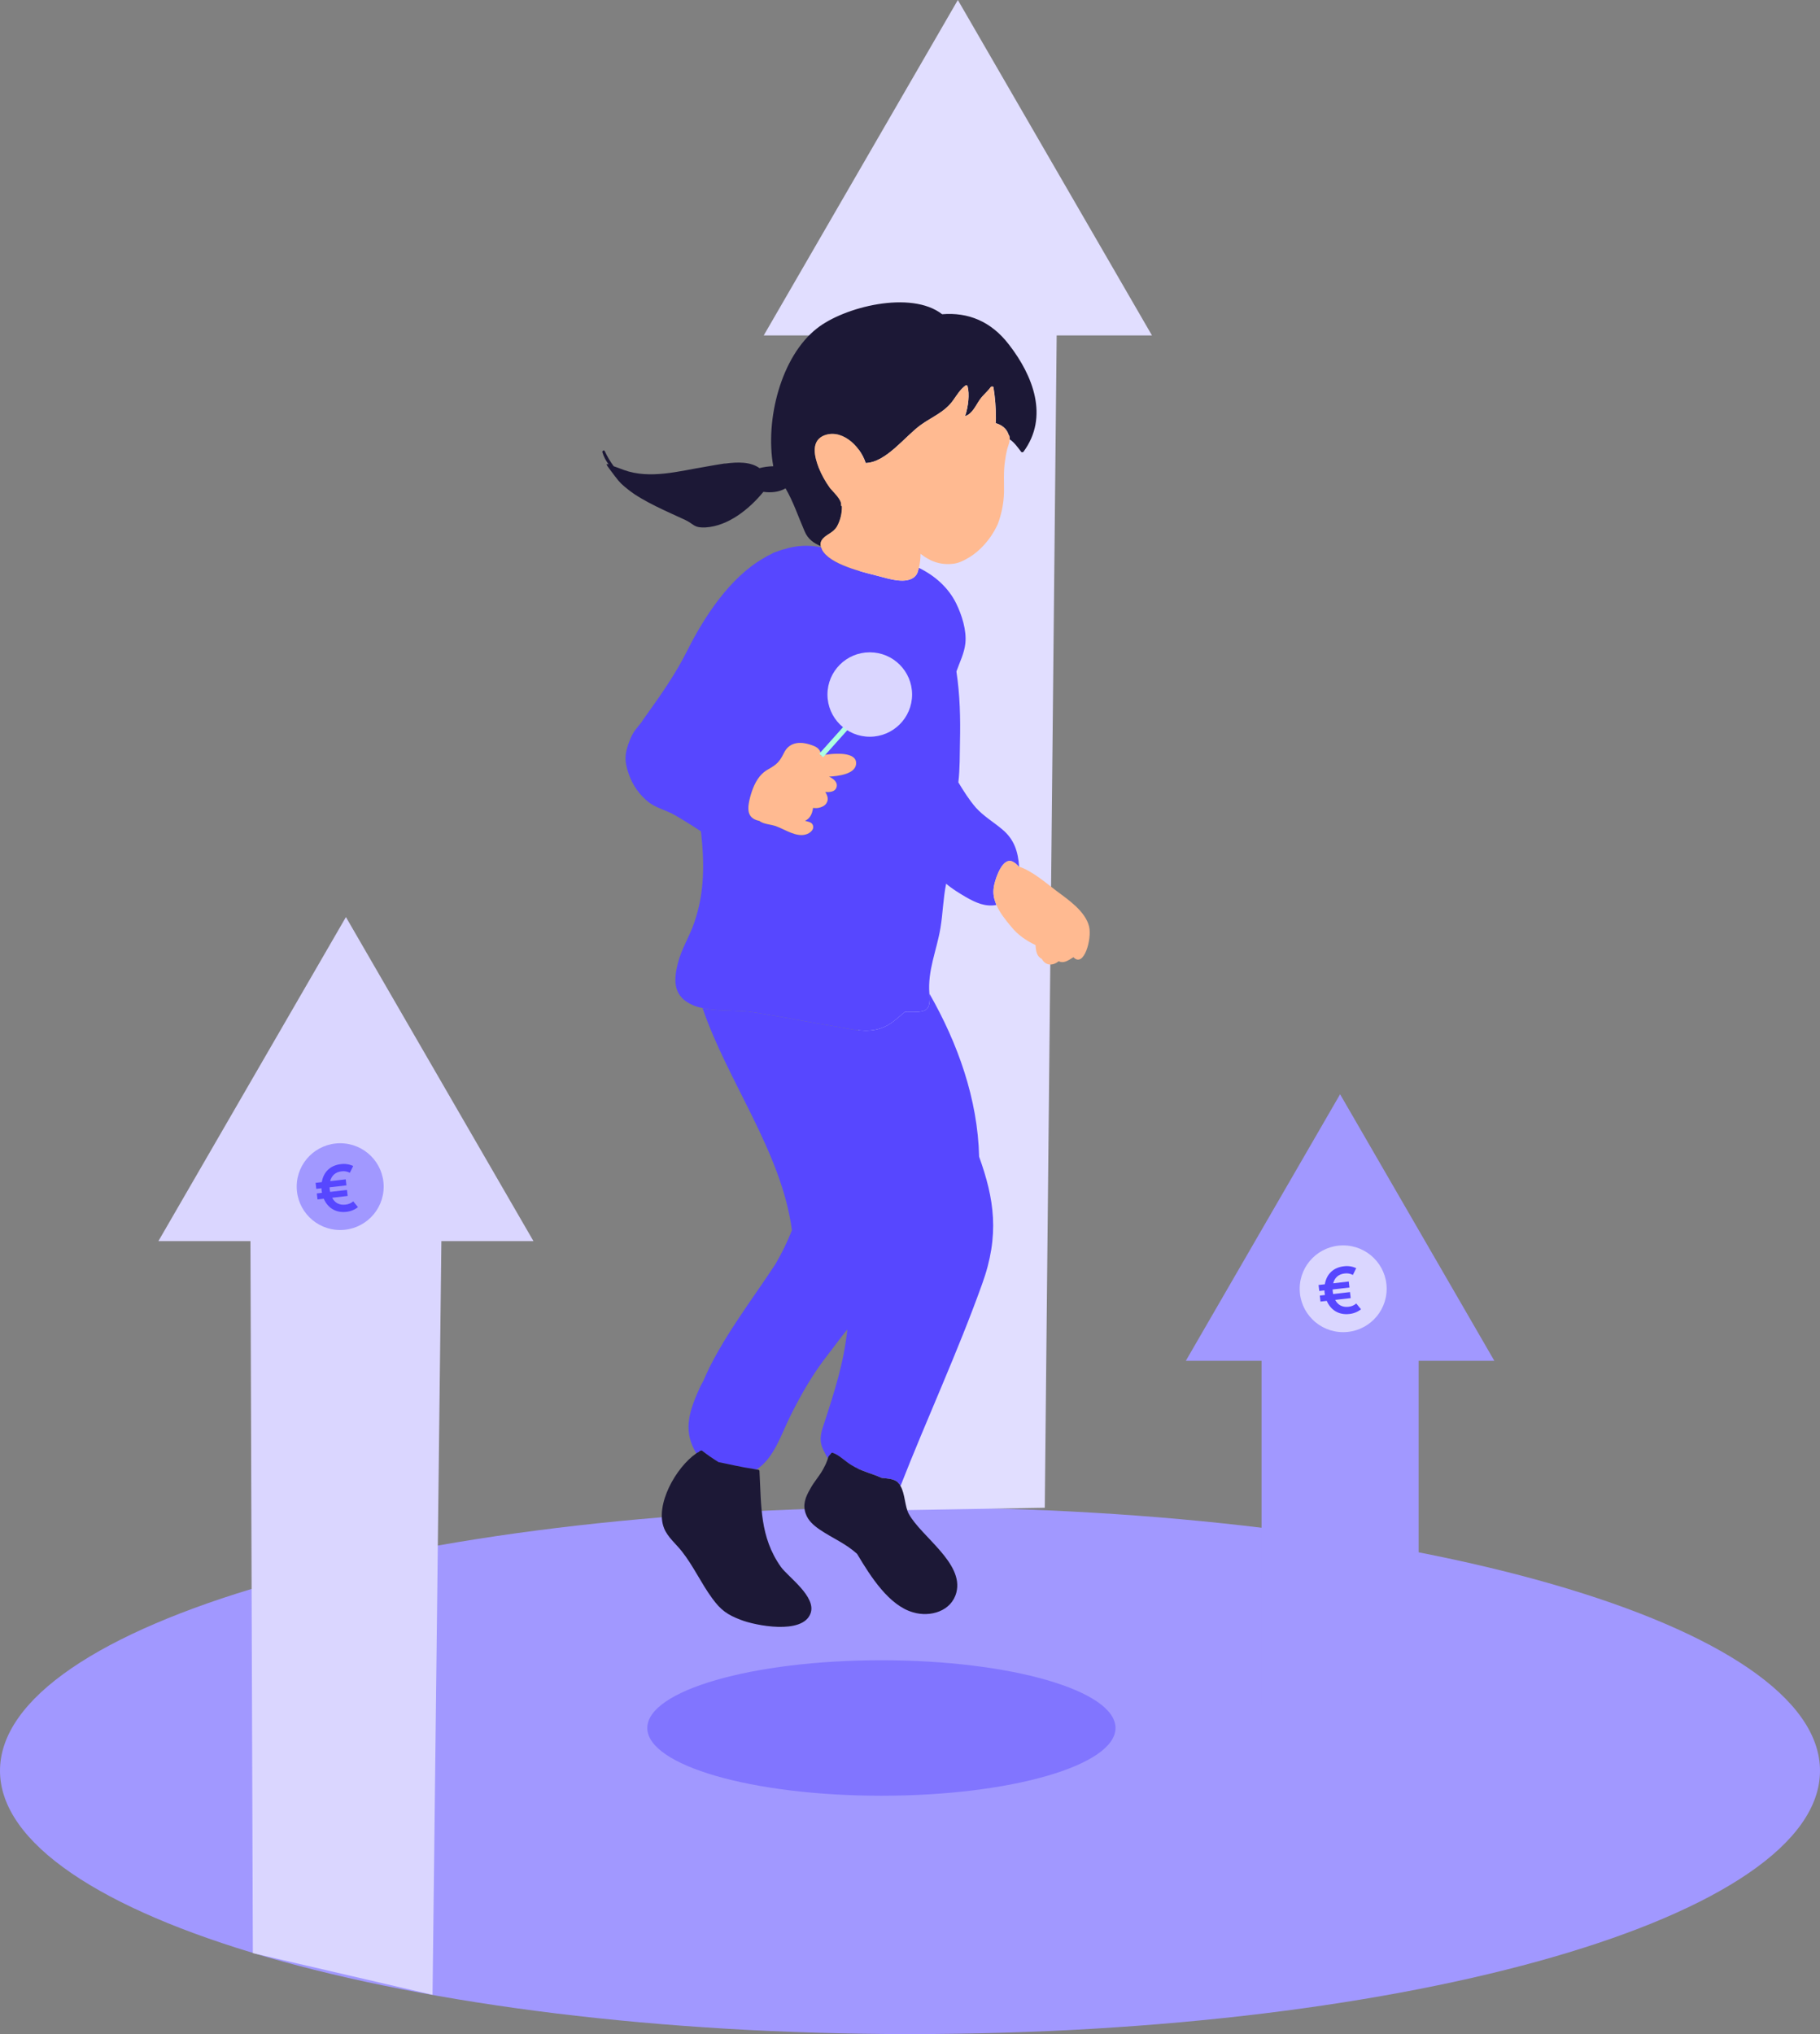 <svg xmlns="http://www.w3.org/2000/svg" width="290" height="324" viewBox="0 0 290 324" fill="none">
	<rect x="0" y="0" width="290" height="324" fill="#808080" stroke="none"/>
	<g clip-path="url(#clip0_1975_17489)">
		<path d="M145 319.907C217.266 319.907 275.85 302.959 275.85 282.053C275.85 261.146 217.266 244.198 145 244.198C72.734 244.198 14.15 261.146 14.15 282.053C14.15 302.959 72.734 319.907 145 319.907Z" fill="#A198FF"></path>
		<path opacity="0.33" d="M137.277 292.845C157.879 292.845 174.581 288.013 174.581 282.053C174.581 276.093 157.879 271.261 137.277 271.261C116.675 271.261 99.973 276.093 99.973 282.053C99.973 288.013 116.675 292.845 137.277 292.845Z" fill="#67B298"></path>
		<path d="M145 324.002C225.081 324.002 290 305.22 290 282.053C290 258.885 225.081 240.104 145 240.104C64.919 240.104 0 258.885 0 282.053C0 305.22 64.919 324.002 145 324.002Z" fill="#A198FF"></path>
		<path fill-rule="evenodd" clip-rule="evenodd" d="M85.002 197.694L55.12 146.075L25.238 197.694H39.906L40.287 311.108L68.921 317.749C69.392 277.731 69.863 237.712 70.332 197.694H85.002Z" fill="#DAD6FF"></path>
		<path fill-rule="evenodd" clip-rule="evenodd" d="M183.556 53.431L152.624 0L121.693 53.431H136.878C136.811 115.842 136.744 178.252 136.676 240.664L166.475 240.165C167.108 177.919 167.74 115.674 168.371 53.431H183.556Z" fill="#E1DEFF"></path>
		<path fill-rule="evenodd" clip-rule="evenodd" d="M238.111 216.76L213.53 174.3L188.949 216.76H201.016V271.676H226.045V216.76H238.111Z" fill="#A198FF"></path>
		<path d="M112.073 219.958C114.698 213.649 119.992 206.822 123.521 201.413C124.554 199.67 125.445 197.847 126.185 195.962C124.549 183.51 115.899 172.22 111.938 160.548C112.068 160.591 112.239 160.634 112.413 160.678C114.91 161.106 117.965 160.892 119.987 161.235C124.549 161.921 129.112 162.866 133.673 163.596C135.869 163.983 138.108 164.541 140.302 163.81C141.895 163.296 142.966 162.18 144.176 161.192C147.103 161.235 148.093 161.279 148.137 159.218C148.142 158.903 148.127 158.587 148.093 158.273C152.611 166.171 155.798 175.057 156.012 184.244C158.423 190.94 159.327 196.734 156.485 204.547C152.611 215.364 147.705 225.923 143.487 236.699C143.424 236.533 143.32 236.385 143.186 236.269C143.108 236.148 143.005 236.046 142.884 235.968C142.24 235.54 141.293 235.497 140.475 235.41C138.882 234.68 137.204 234.338 135.697 233.393C134.664 232.792 133.803 231.804 132.684 231.419C132.649 231.403 132.609 231.398 132.57 231.406C132.532 231.413 132.497 231.432 132.47 231.461C132.383 231.547 132.34 231.627 132.303 231.676C131.917 232.105 132.002 232.018 131.917 232.321C130.84 230.388 130.324 229.573 131.228 226.998C132.992 221.588 134.456 217.081 135.015 211.758C133.85 213.174 132.819 214.635 132.002 215.665C129.548 218.798 127.742 221.932 125.977 225.46C124.47 228.465 123.352 232.286 120.51 234.094L119.864 233.966C118.056 233.709 116.335 233.279 114.57 232.935H114.527C113.603 232.373 112.714 231.757 111.863 231.09C111.778 231.047 111.697 231.09 111.648 231.09C111.529 231.131 111.425 231.206 111.347 231.304C111.21 231.36 111.08 231.432 110.961 231.519C108.937 228.171 109.582 225.337 111.347 221.391C111.554 220.896 111.796 220.417 112.073 219.958Z" fill="#5747FF"></path>
		<path d="M110.954 231.497C111.074 231.41 111.203 231.338 111.34 231.283C111.418 231.184 111.523 231.11 111.642 231.069C111.685 231.069 111.772 231.026 111.856 231.069C112.707 231.735 113.596 232.351 114.52 232.913H114.563C116.328 233.257 118.049 233.687 119.857 233.944L120.503 234.072C120.633 234.072 120.718 234.115 120.848 234.115C120.896 234.128 120.938 234.156 120.968 234.195C120.998 234.234 121.015 234.282 121.014 234.331C121.316 239.868 121.058 244.804 124.415 249.569C125.534 251.157 130.14 254.334 129.15 256.996C127.901 260.429 120.327 258.927 118.044 258.025C115.893 257.21 114.86 256.479 113.483 254.592C111.718 252.188 110.513 249.483 108.655 247.12C107.751 245.958 106.374 244.846 105.815 243.43C104.325 239.739 107.683 233.738 110.954 231.497Z" fill="#1C1836"></path>
		<path d="M136.52 247.466C134.712 245.835 132.646 245.019 130.623 243.647C129.676 243.003 128.772 242.231 128.386 241.115C127.868 239.697 128.343 238.459 129.073 237.209C129.719 235.963 130.751 234.934 131.354 233.646C131.585 233.223 131.773 232.778 131.915 232.317C132 232.015 131.915 232.102 132.301 231.673C132.345 231.63 132.388 231.544 132.468 231.457C132.495 231.429 132.53 231.41 132.569 231.403C132.607 231.395 132.647 231.4 132.683 231.416C133.801 231.801 134.662 232.789 135.696 233.39C137.194 234.335 138.88 234.677 140.474 235.407C141.291 235.494 142.238 235.537 142.882 235.965C143.003 236.042 143.106 236.145 143.184 236.266C143.318 236.382 143.422 236.53 143.485 236.696C144.218 237.939 144.174 240 144.817 241.158C146.796 244.765 153.597 248.972 152.392 253.65C151.617 256.656 148.216 257.635 145.504 256.827C141.675 255.754 138.747 251.16 136.596 247.555L136.52 247.466Z" fill="#1C1836"></path>
		<path d="M100.365 117.874C99.547 119.934 99.419 121.136 100.198 123.326C100.814 125.108 101.936 126.673 103.426 127.832C104.46 128.606 105.837 128.994 106.999 129.549C107.3 129.678 110.055 131.309 111.69 132.426C112.249 137.407 112.293 142.17 110.615 146.977C109.874 149.167 108.585 151.141 108.026 153.381C107.252 156.386 107.338 158.79 110.436 160.121C110.913 160.334 111.418 160.478 111.935 160.55C112.065 160.593 112.236 160.636 112.409 160.679C114.906 161.108 117.961 160.893 119.984 161.237C124.545 161.923 129.108 162.868 133.67 163.598C135.866 163.985 138.105 164.543 140.299 163.812C141.892 163.298 142.962 162.182 144.173 161.194C147.099 161.237 148.09 161.28 148.133 159.22C148.138 158.904 148.124 158.589 148.09 158.275C147.789 154.541 149.255 151.407 149.855 147.8C150.241 145.476 150.284 143.08 150.758 140.761C151.704 141.578 152.824 142.255 153.857 142.864C155.578 143.852 157 144.453 158.764 144.153C158.721 143.987 158.634 143.852 158.598 143.68C158.32 142.955 158.231 142.173 158.34 141.405C158.47 140.332 159.415 137.371 160.707 137.156C161.095 137.07 161.481 137.284 161.872 137.585L161.916 137.628C162.07 137.76 162.214 137.903 162.347 138.056H162.388C162.222 135.732 161.658 133.721 159.677 132.091C158.3 130.929 156.75 130.03 155.503 128.656C154.426 127.412 153.565 126.037 152.705 124.621C152.963 122.433 152.919 120.157 152.963 118.183C153.049 114.449 152.963 110.711 152.403 107.022V106.936C152.919 105.476 153.652 104.06 153.823 102.471C154.04 100.411 153.264 97.965 152.36 96.119C151.113 93.587 148.961 91.698 146.42 90.453C146.379 90.618 146.335 90.753 146.292 90.882C146.234 91.183 146.101 91.463 145.904 91.698C144.572 93.243 141.428 92.126 139.879 91.741C137.549 91.14 132.175 89.938 130.97 87.534V87.49C130.934 87.387 130.891 87.287 130.84 87.19C128.882 86.769 126.848 86.873 124.943 87.49C124.693 87.537 124.448 87.609 124.212 87.706C124.172 87.704 124.132 87.711 124.095 87.725C124.058 87.74 124.024 87.763 123.996 87.791C123.829 87.834 123.651 87.921 123.48 87.957C123.393 88 123.265 88.042 123.179 88.085C123.092 88.128 123.05 88.171 122.964 88.214C122.473 88.438 121.998 88.696 121.544 88.987C116.291 92.035 112.246 98.216 109.621 103.409C107.641 107.394 105.317 110.665 102.734 114.269C102.518 114.57 102.346 114.828 102.218 115.043C101.399 116.071 100.884 116.544 100.365 117.874ZM136.39 121.824C136.132 123.283 133.726 123.625 132.087 123.711C132.776 124.055 133.507 124.57 133.292 125.385C133.077 126.159 132.216 126.202 131.484 126.159C131.872 126.76 132.087 127.404 131.614 128.048C131.183 128.606 130.235 128.82 129.546 128.691C129.418 129.722 128.988 130.45 128.256 130.751C128.299 130.751 128.343 130.794 128.386 130.794C128.686 130.88 129.203 130.96 129.418 131.267C129.934 132.039 129.073 132.77 128.343 132.941C126.836 133.328 125.2 132.21 123.866 131.696C122.876 131.267 121.714 131.352 120.981 130.751H120.939C119.519 130.45 119.002 129.549 119.346 127.789C119.604 126.461 120.164 124.742 121.068 123.668C121.458 123.189 121.941 122.793 122.489 122.506C123.693 121.82 124.211 121.39 124.898 119.974C125.802 118.085 127.697 118.041 129.633 118.812C130.45 119.112 130.838 119.713 130.798 120.358C132.733 119.977 136.735 119.634 136.39 121.824Z" fill="#5747FF"></path>
		<path d="M96.363 71.861C96.755 72.707 97.231 73.512 97.783 74.265C98.171 74.394 98.73 74.608 99.419 74.866C103.593 76.368 108.199 75.032 112.374 74.351C112.541 74.308 112.676 74.308 112.847 74.265C113.623 74.137 114.525 73.964 115.429 73.836H115.595C117.532 73.579 119.591 73.536 121.018 74.565C121.736 74.381 122.472 74.281 123.213 74.265C121.882 66.838 124.462 56.794 130.144 52.331C134.447 48.895 145.165 46.188 150.121 50.054C154.253 49.712 157.91 51.172 160.752 54.869C164.626 59.85 167.165 66.416 163.083 71.954C163.04 72.001 162.982 72.031 162.918 72.039C162.855 72.047 162.791 72.032 162.738 71.997C162.265 71.396 161.663 70.494 160.887 69.98C160.892 69.835 160.878 69.69 160.845 69.549C160.836 69.458 160.806 69.37 160.759 69.292L160.715 69.249C160.414 68.261 159.597 67.662 158.649 67.404C158.683 67.133 158.698 66.861 158.693 66.588C158.693 64.949 158.564 63.313 158.305 61.695C158.261 61.529 158.003 61.529 157.875 61.651C157.357 62.38 156.67 62.897 156.154 63.626C155.508 64.527 154.949 65.95 153.785 66.282C154.303 64.738 154.517 62.762 154.173 61.517C154.13 61.389 153.958 61.303 153.872 61.389C152.968 62.075 152.54 62.849 151.892 63.75C150.56 65.638 148.578 66.368 146.77 67.657C144.231 69.46 141.218 73.665 137.946 73.752C136.999 70.833 133.901 68.128 131.103 69.46C129.167 70.446 129.854 72.893 130.457 74.481C130.922 75.638 131.529 76.734 132.265 77.743C132.739 78.344 134.159 79.589 134.029 80.448C134.028 80.492 134.04 80.536 134.063 80.574C134.086 80.612 134.119 80.642 134.159 80.662C134.179 81.77 133.913 82.864 133.385 83.84C132.696 85.002 131.491 85.126 130.931 86.071C130.823 86.237 130.766 86.431 130.765 86.629C130.737 86.759 130.752 86.895 130.808 87.016C129.689 86.501 128.742 85.943 128.183 84.568C127.192 82.294 126.418 79.933 125.169 77.786C124.137 78.387 122.889 78.517 121.64 78.344C119.359 81.135 116.003 83.796 112.431 84.011C110.493 84.097 110.623 83.496 109.16 82.808C106.576 81.606 102.487 79.89 100.17 78.043C99.138 77.228 98.793 76.928 98.017 75.898C96.77 74.223 96.296 73.752 96.985 73.966C96.534 73.39 96.195 72.735 95.986 72.035C95.931 71.773 96.276 71.643 96.363 71.861Z" fill="#1C1836"></path>
		<path d="M162.387 138.048C164.496 138.735 166.692 140.668 168.283 141.867C170.178 143.283 172.933 145.129 173.536 147.575C174.008 149.549 172.717 154.229 171.038 152.469C170.178 153.027 169.445 153.499 168.708 153.112C167.709 153.885 166.599 153.842 165.996 152.727C165.222 152.383 165.049 151.481 165.007 150.537C163.542 149.849 162.165 148.906 161.133 147.618C160.271 146.587 159.325 145.43 158.766 144.141C158.723 143.975 158.636 143.841 158.599 143.668C158.322 142.944 158.233 142.161 158.341 141.393C158.471 140.321 159.417 137.359 160.709 137.145C161.097 137.058 161.483 137.273 161.874 137.573L161.917 137.616C162.071 137.748 162.215 137.892 162.348 138.045L162.387 138.048Z" fill="#FFBA91"></path>
		<path d="M130.968 87.525V87.482C130.932 87.379 130.889 87.278 130.838 87.182C130.805 87.133 130.789 87.074 130.795 87.016C130.739 86.895 130.723 86.759 130.751 86.629C130.752 86.431 130.81 86.237 130.918 86.071C131.477 85.126 132.682 84.998 133.372 83.839C133.899 82.864 134.166 81.77 134.146 80.662C134.106 80.642 134.072 80.611 134.049 80.573C134.026 80.535 134.015 80.492 134.016 80.448C134.146 79.589 132.726 78.344 132.251 77.743C131.516 76.734 130.908 75.638 130.443 74.48C129.841 72.893 129.153 70.446 131.089 69.46C133.888 68.132 136.986 70.833 137.933 73.751C141.204 73.665 144.218 69.46 146.756 67.657C148.564 66.368 150.544 65.638 151.879 63.75C152.525 62.848 152.954 62.075 153.858 61.389C153.945 61.303 154.116 61.389 154.159 61.517C154.504 62.762 154.289 64.738 153.772 66.282C154.937 65.938 155.495 64.522 156.14 63.625C156.657 62.897 157.344 62.38 157.862 61.651C157.99 61.522 158.248 61.522 158.291 61.694C158.55 63.313 158.68 64.949 158.679 66.587C158.684 66.86 158.67 67.133 158.636 67.404C159.583 67.662 160.401 68.261 160.702 69.249L160.745 69.292C160.793 69.37 160.822 69.458 160.832 69.549C160.864 69.69 160.878 69.835 160.873 69.979C160.873 70.494 160.659 70.966 160.487 71.525C160.34 72.128 160.227 72.739 160.149 73.355C159.866 75.15 160.008 77.067 159.983 78.336C159.944 80.095 159.606 81.835 158.984 83.483C158.339 84.908 157.436 86.202 156.32 87.301C155.6 88.022 154.774 88.63 153.871 89.104C153.372 89.363 152.759 89.695 151.885 89.8C149.733 90.057 148.098 89.328 146.678 88.213C146.679 88.964 146.593 89.713 146.42 90.444C146.377 90.61 146.333 90.745 146.29 90.874C146.232 91.174 146.099 91.455 145.902 91.689C144.57 93.235 141.426 92.118 139.877 91.732C137.552 91.131 132.181 89.929 130.968 87.525Z" fill="#FFBA91"></path>
		<path d="M121.068 123.661C121.458 123.182 121.941 122.787 122.489 122.499C123.693 121.814 124.211 121.384 124.898 119.967C125.802 118.078 127.697 118.035 129.633 118.805C130.45 119.106 130.838 119.707 130.798 120.351C132.736 119.964 136.738 119.62 136.393 121.81C136.135 123.27 133.73 123.612 132.09 123.698C132.779 124.042 133.51 124.556 133.295 125.372C133.08 126.145 132.22 126.188 131.487 126.145C131.875 126.746 132.09 127.39 131.617 128.035C131.186 128.592 130.239 128.807 129.55 128.677C129.421 129.708 128.992 130.437 128.259 130.738C128.303 130.738 128.346 130.781 128.389 130.781C128.689 130.867 129.207 130.947 129.421 131.254C129.937 132.026 129.077 132.756 128.346 132.927C126.839 133.314 125.203 132.197 123.869 131.682C122.879 131.254 121.717 131.339 120.984 130.738H120.943C119.523 130.437 119.005 129.536 119.35 127.776C119.604 126.459 120.164 124.742 121.068 123.661Z" fill="#FFBA91"></path>
		<path opacity="0.42" d="M140.444 286.038C161.046 286.038 177.747 281.206 177.747 275.246C177.747 269.286 161.046 264.454 140.444 264.454C119.841 264.454 103.14 269.286 103.14 275.246C103.14 281.206 119.841 286.038 140.444 286.038Z" fill="#5747FF"></path>
		<path d="M214.022 212.195C217.849 212.195 220.951 209.101 220.951 205.285C220.951 201.468 217.849 198.375 214.022 198.375C210.196 198.375 207.094 201.468 207.094 205.285C207.094 209.101 210.196 212.195 214.022 212.195Z" fill="#DAD6FF"></path>
		<path d="M211.407 207.21L210.408 207.325L210.298 206.367L211.121 206.272C211.096 206.153 211.072 206.032 211.057 205.905C211.042 205.779 211.039 205.661 211.036 205.543L210.213 205.638L210.102 204.682L211.101 204.567C211.359 202.982 212.422 201.899 214.134 201.702C214.805 201.614 215.488 201.716 216.103 201.997L215.571 203.081C215.171 202.871 214.715 202.789 214.267 202.846C213.25 202.958 212.656 203.546 212.436 204.413L214.915 204.126L215.026 205.084L212.339 205.394C212.339 205.512 212.351 205.633 212.366 205.756C212.381 205.879 212.399 206.003 212.424 206.123L215.111 205.812L215.221 206.77L212.749 207.056C213.165 207.85 213.882 208.27 214.883 208.15C215.336 208.108 215.764 207.925 216.108 207.629L216.864 208.552C216.331 208.97 215.691 209.23 215.016 209.299C213.315 209.498 212.023 208.658 211.407 207.21Z" fill="#5747FF"></path>
		<path d="M54.206 195.924C58.033 195.924 61.135 192.83 61.135 189.014C61.135 185.197 58.033 182.104 54.206 182.104C50.379 182.104 47.277 185.197 47.277 189.014C47.277 192.83 50.379 195.924 54.206 195.924Z" fill="#A198FF"></path>
		<path d="M51.591 190.94L50.592 191.054L50.482 190.096L51.304 190.002C51.279 189.882 51.256 189.761 51.241 189.635C51.226 189.508 51.223 189.391 51.22 189.273L50.397 189.367L50.286 188.411L51.276 188.296C51.534 186.711 52.598 185.628 54.309 185.431C54.981 185.343 55.663 185.445 56.279 185.726L55.746 186.81C55.346 186.6 54.891 186.518 54.443 186.575C53.425 186.688 52.831 187.275 52.611 188.142L55.09 187.855L55.202 188.813L52.515 189.123C52.515 189.241 52.526 189.362 52.541 189.485C52.556 189.608 52.575 189.733 52.6 189.852L55.287 189.542L55.396 190.5L52.924 190.785C53.34 191.579 54.058 191.999 55.059 191.879C55.511 191.837 55.94 191.655 56.284 191.358L57.039 192.281C56.507 192.7 55.866 192.959 55.192 193.028C53.499 193.227 52.207 192.387 51.591 190.94Z" fill="#5747FF"></path>
		<path d="M136.033 113.92L130.539 120.063L131.161 120.616L136.654 114.473L136.033 113.92Z" fill="#ADFFE2"></path>
		<path d="M138.591 117.352C142.314 117.352 145.333 114.342 145.333 110.628C145.333 106.915 142.314 103.904 138.591 103.904C134.867 103.904 131.848 106.915 131.848 110.628C131.848 114.342 134.867 117.352 138.591 117.352Z" fill="#DAD6FF"></path>
	</g>
	<defs>
		<clipPath id="clip0_1975_17489">
		<rect width="290" height="324" fill="white"></rect>
		</clipPath>
	</defs>
</svg>